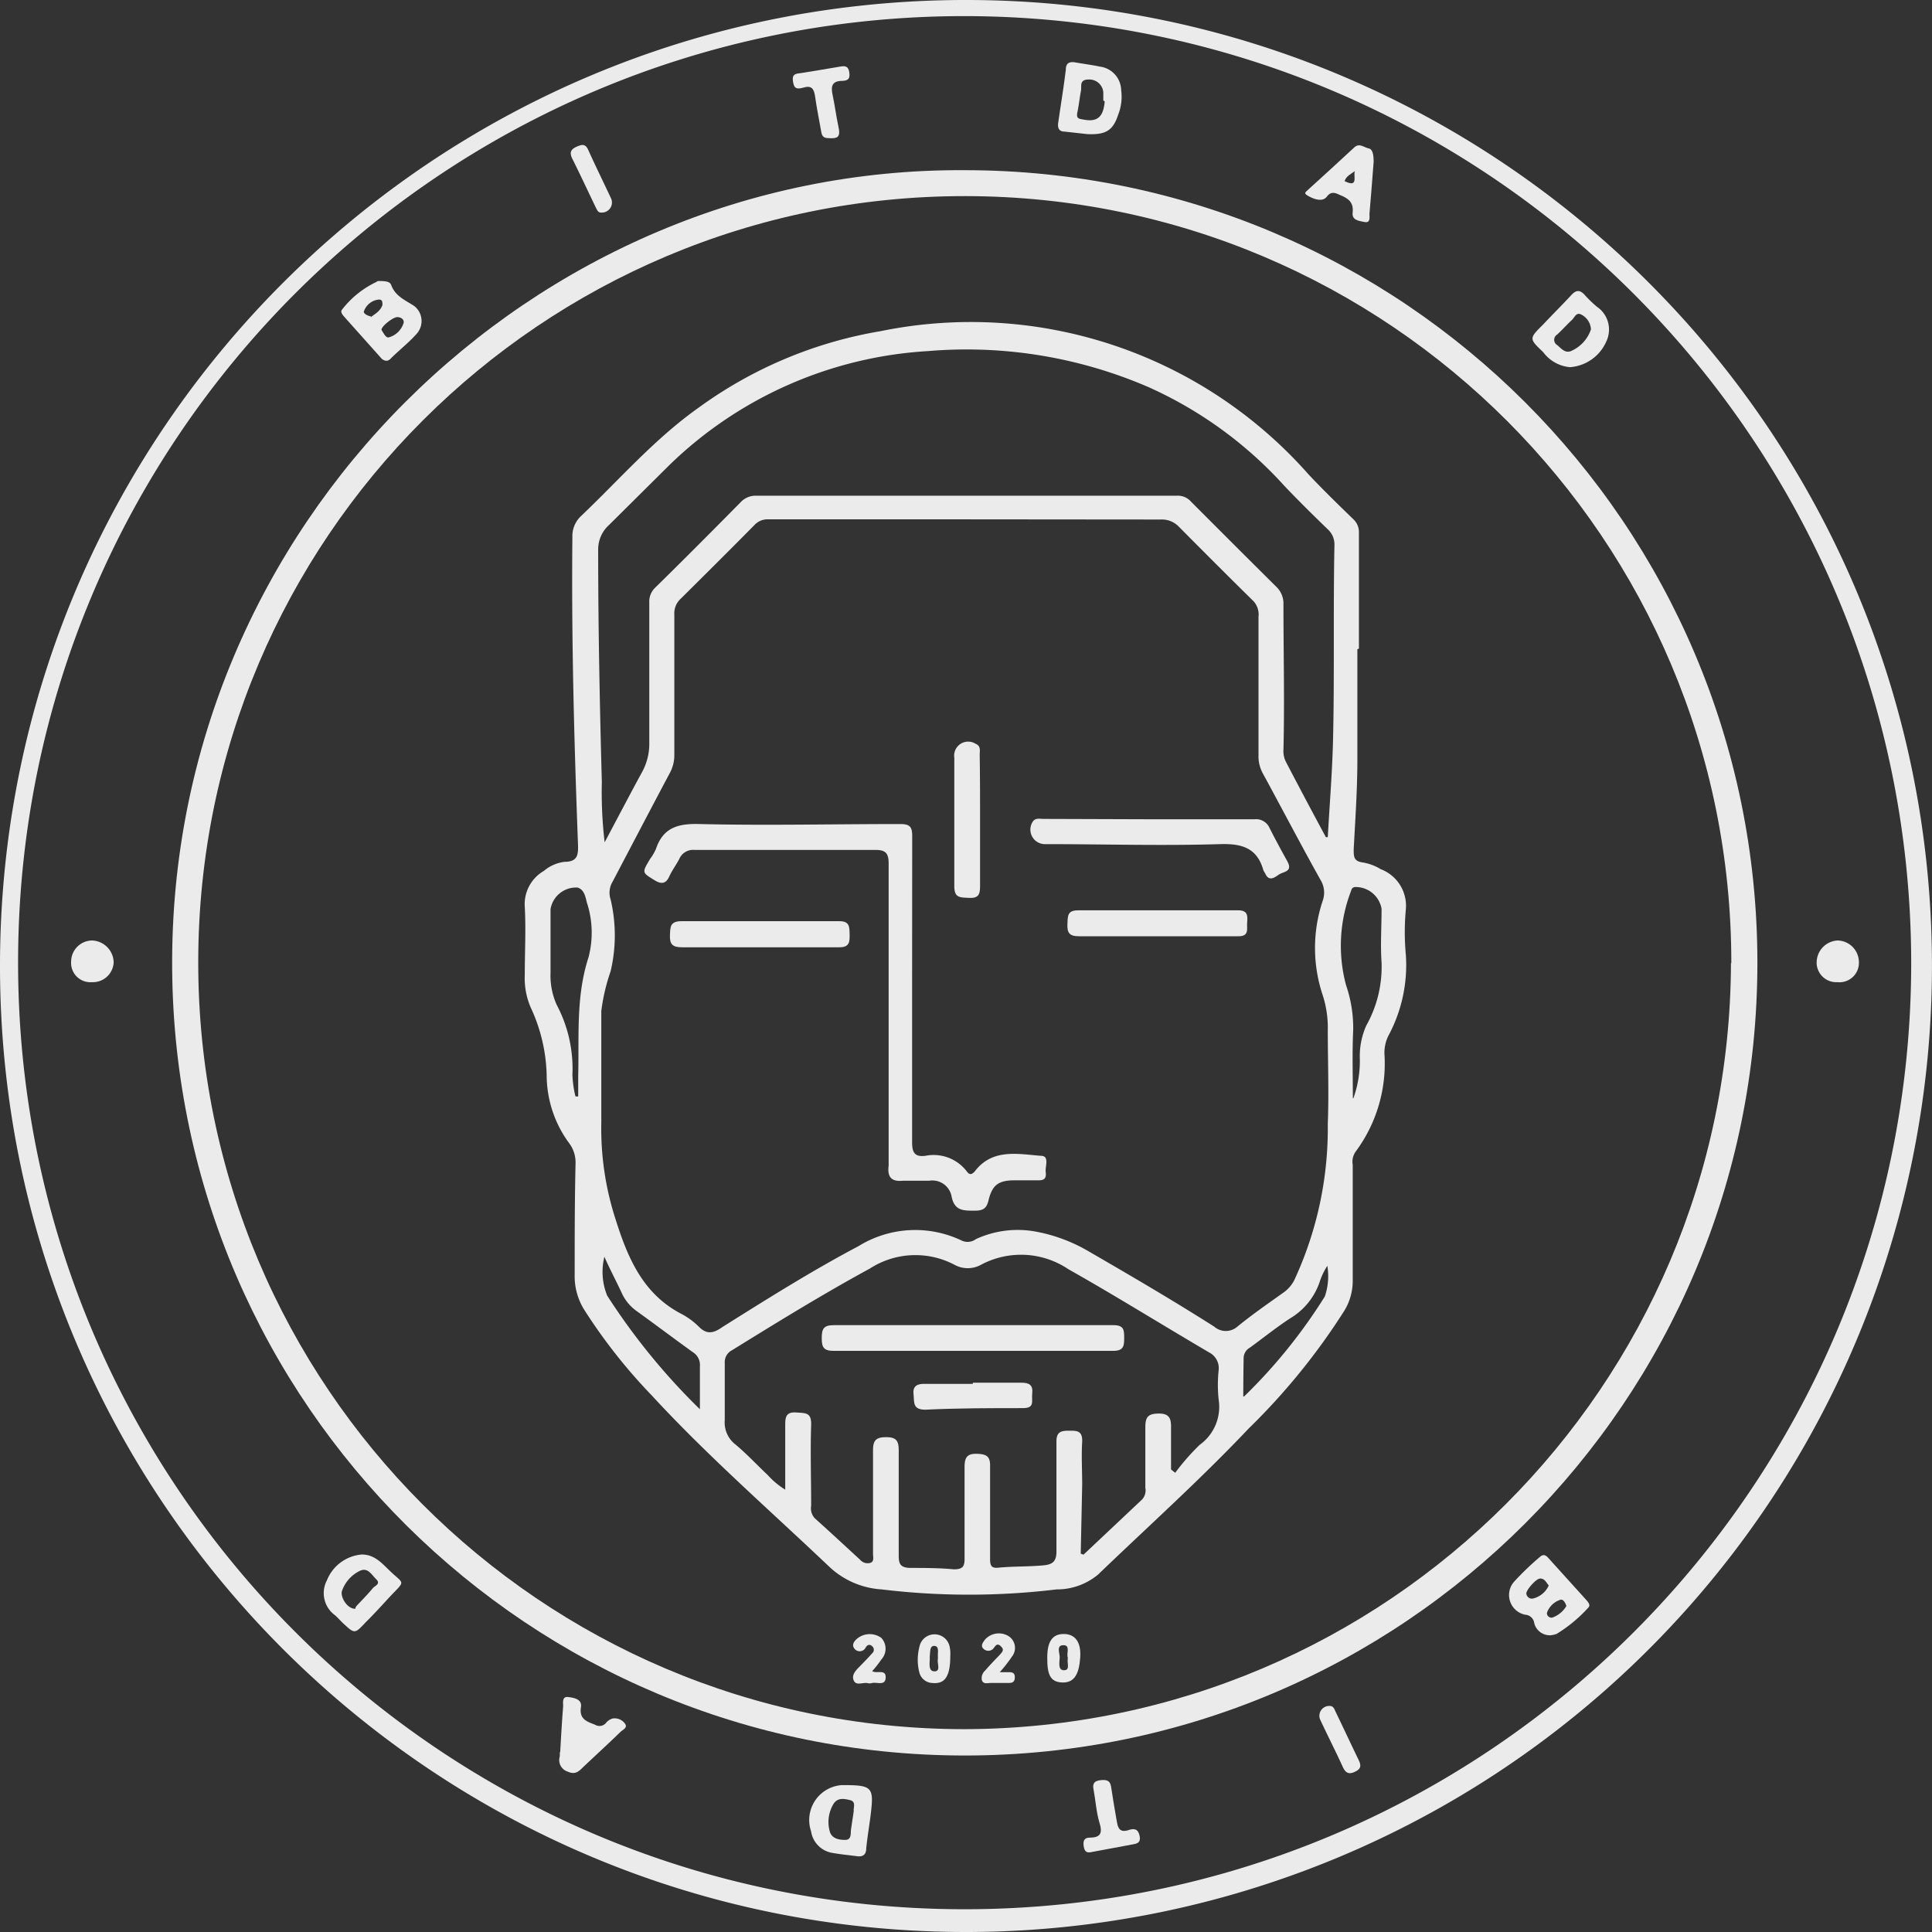 <svg xmlns="http://www.w3.org/2000/svg" viewBox="0 0 769.13 769.13">
    <rect x="0" y="0" width="769.13" height="769.13" fill="#333333" stroke="none"/>
    <defs>
        <style>.cls-1{opacity:0.9;fill:#fff}.cls-2{fill:#fff;}</style>
    </defs>
    <g id="Layer_2" data-name="Layer 2">
        <g id="Layer_1-2" data-name="Layer 1">
            <g class="cls-1">
                <path class="cls-2" d="M384,67.75c174.28,0,315.59,141.22,315.62,315.5S558.42,698.83,384.14,698.87c-173.34,0-314.26-139.78-315.6-313.12C67.14,208.91,212.34,66.71,384,67.75Zm305.24,315.7c.12-168.54-136.42-305.26-305-305.38S79,214.49,78.92,383s136.42,305.27,305,305.38H384c168.26-.46,304.57-136.7,305.1-305Z"/>
                <path class="cls-2" d="M150.58,111.88c2.37,0,4.6,0,5.16,1.6,1.67,4.53,5.64,6,9.2,8.37a7.59,7.59,0,0,1,1.24,10.67c-.17.21-.35.42-.54.62-3.14,3.48-7,6.48-10.18,9.69-1.26,1.25-2.44.83-3.49,0l-15.12-16.94c-.7-.84-1.47-1.88-.56-2.79a37.55,37.55,0,0,1,13.59-10.87A1.1,1.1,0,0,1,150.58,111.88Zm7.6,14.36c-1.88,0-7,4.18-6.21,5.29s1.68,3.28,3,2.72a8.57,8.57,0,0,0,5.72-5.71c.28-1.47-1.19-2.3-2.51-2.3Zm-10.53,0c1.61-1.26,3.77-2.37,4.6-4.81,0-1.26,0-2.3-1.6-2.16a7,7,0,0,0-5.72,4.53c-.48.76.91,1.81,2.72,2.16Z"/>
                <path class="cls-2" d="M617.33,651a6.41,6.41,0,0,1-6.55-4.81,3.78,3.78,0,0,0-3.49-3.35,8,8,0,0,1-4.67-13,108.7,108.7,0,0,1,10.39-10c1.32-1.25,2.37-.77,3.41.42L631.55,637c.83,1,1.81,2.09.62,3.14a57.18,57.18,0,0,1-12.47,10.31A10.22,10.22,0,0,1,617.33,651Zm-.77-19.8c-1-1.25-1.6-2.72-3.34-2.79s-5.79,4.81-5.58,6a2.22,2.22,0,0,0,2.43,2,2.35,2.35,0,0,0,.57-.13,9.27,9.27,0,0,0,5.92-5.09Zm7,8.09c-.42-1.33-1.32-2.72-2.3-2.44a8.37,8.37,0,0,0-5.3,4.88c-.55,1.25.84,2.51,2,2.23a10.46,10.46,0,0,0,5.65-4.67Z"/>
                <path class="cls-2" d="M625,146.17a14.91,14.91,0,0,1-10.67-6c-5.65-5.37-5.65-5.37,0-11,3.76-4,7.6-7.8,11.29-11.78,1.81-1.95,3.35-2.09,5.23,0a51.72,51.72,0,0,0,4.81,4.67,11,11,0,0,1,3.76,14A17.12,17.12,0,0,1,625,146.17Zm8.36-15a7,7,0,0,0-3.83-5.93c-2.09-1.11-2.72,1.26-3.84,2.23s-3.83,3.91-5.78,5.72a2.44,2.44,0,0,0-.84,3.35,2.56,2.56,0,0,0,.84.83c1.67,1.39,3.27,3.55,5.85,2.23A14.37,14.37,0,0,0,633.36,131.12Z"/>
                <path class="cls-2" d="M144,618.85c4.88,0,7.73,3.13,10.73,6.06,6.21,6.13,7,3.83.42,10.8-3.14,3.42-6.41,7-9.62,10.18-4.32,4.6-4.32,4.6-8.85.42-1.05-1-2.09-2.16-3.21-3.21a10.88,10.88,0,0,1-3.34-13.94A16.41,16.41,0,0,1,144,618.85Zm-2.58,21.6a2.41,2.41,0,0,1,.63-1.25c2.16-2.3,4.39-4.53,6.41-7,.84-.91,3.21-1.67,1.32-3.49s-3.34-4.88-6.55-3.34a14,14,0,0,0-7,7.73C135.17,635.5,138.24,640.59,141.45,640.45Z"/>
                <path class="cls-2" d="M432.82,53.39l-9-1c-2.44,0-2.86-1.67-2.51-3.77,1-7,2.16-13.94,3-20.91,0-2.65,1.47-3.27,3.84-2.85s6.55,1,9.83,1.67a9.69,9.69,0,0,1,8.36,9.34,19.58,19.58,0,0,1-1.18,9.76C443.13,51.86,440.35,53.74,432.82,53.39Zm6.41-13.31V36.8a5.57,5.57,0,0,0-5.79-5.15c-4,0-2.71,2.78-3.13,4.67s-.77,5.36-1.33,8,0,2.93,2.37,3.28c5.65,1.11,7.95-1.19,8.44-7.32Z"/>
                <path class="cls-2" d="M335.23,710.65c12.34,0,12.76.69,11.29,12.61-.56,4.19-1.25,8.37-1.67,12.55,0,2.51-1.33,3.49-3.76,3.14s-6.35-.7-9.41-1.26a10.25,10.25,0,0,1-8.79-8.64,13.94,13.94,0,0,1,8.71-17.69A13.58,13.58,0,0,1,335.23,710.65Zm4.6,10.17c0-1.53.91-3.62-1.39-4.18s-4.88-1.11-6.56,1.4a13.92,13.92,0,0,0-1.6,10.87c.7,2.93,3.49,3.56,6.13,3.56s2.17-2.44,2.37-4.05.77-5.09,1.12-7.6Z"/>
                <path class="cls-2" d="M223,697.75c.35-6.13.7-12.34,1.19-18.47,0-1.46-.49-4,2-3.69s5.58.9,5.09,4c-.77,4.81,2.37,5.78,5.57,7a3.37,3.37,0,0,0,4.4-.7,5.33,5.33,0,0,1,2.58-1.74,5.07,5.07,0,0,1,4.87,1.88c1.47,1.74-.83,2.58-1.74,3.49-4.81,4.67-9.83,9.27-14.78,13.94-1.74,1.74-3.2,3.2-6.2,1.81a4.81,4.81,0,0,1-3.14-6,13.82,13.82,0,0,0,0-1.82Z"/>
                <path class="cls-2" d="M546.86,64.27c-.56,7-1.05,13.94-1.68,20.91,0,1.25.49,3.69-1.95,3.21s-5.09-.77-4.74-3.77c.49-4.25-2-5.78-5.09-7-2-1-3.62-1.46-5.16.63s-4.53,1.32-7,0-1.74-1.53-.48-2.72c6.13-5.58,12.26-11.15,18.33-16.8,2.09-2,3.9,0,5.78.35S546.79,62.39,546.86,64.27ZM539.4,68.1c-1.61,1.19-3.49,2-4.12,4C541.07,75,538.56,69.84,539.4,68.1Z"/>
                <path class="cls-2" d="M330,55c-2.3,0-2.79-.91-3.07-2.58-.83-4.74-1.81-9.48-2.43-13.94-.42-2.93-1.26-4.6-4.54-3.63s-4,0-4.32-2.86,1.75-2.64,3.42-2.92c5-.84,10.11-1.61,15.12-2.51,2-.35,3.49-.49,3.91,2.16s-.49,3.41-2.79,3.48c-4.11,0-4.6,2.16-3.83,5.65s1.46,8.64,2.37,12.9S332.93,55.14,330,55Z"/>
                <path class="cls-2" d="M434.35,737.34c-2,.42-2.65-.55-2.93-2.37s0-3.41,2.37-3.41c4.46,0,5.16-1.88,3.91-5.93s-1.54-8.92-2.37-13.31c-.49-2.37.41-3.35,2.72-3.62s3.83,0,4.25,2.44c.69,4.74,1.53,9.47,2.3,13.94.42,2.65,1.18,4.6,4.67,3.48,1.88-.63,3.76-.77,4.39,2.23s-1.19,3.21-3.28,3.56Z"/>
                <path class="cls-2" d="M36.54,391a7.67,7.67,0,0,1-8.22-7.07,6.61,6.61,0,0,1,0-1.09,8.43,8.43,0,0,1,8.29-8.43,8.9,8.9,0,0,1,8.64,8.71A8.29,8.29,0,0,1,36.56,391Z"/>
                <path class="cls-2" d="M731.51,391a7.81,7.81,0,0,1-8.29-7.3,6.94,6.94,0,0,1,0-.79,8.77,8.77,0,0,1,8.36-8.5,8.65,8.65,0,0,1,8.44,8.29,7.75,7.75,0,0,1-7.12,8.32A8,8,0,0,1,731.51,391Z"/>
                <path class="cls-2" d="M239.25,84.62c-1.26,0-1.61-1.18-2.1-2.09C234,76,231,69.5,227.74,63c-1.11-2.37-.41-3.62,1.82-4.6s3.55-1.18,4.67,1.4c2.92,6.48,6.06,12.82,9.06,19.24a4,4,0,0,1-4,5.57Z"/>
                <path class="cls-2" d="M529.36,679.14c1.53,0,1.88,1.32,2.37,2.37,3.07,6.34,6.06,12.76,9.13,19.1,1,2.09,1.12,3.49-1.32,4.67s-3.77.7-4.95-1.81c-2.86-6.28-6-12.41-8.93-18.68a3.91,3.91,0,0,1,1.75-5.24A4,4,0,0,1,529.36,679.14Z"/>
                <path class="cls-2" d="M540.37,258.47v43.91c0,11.92-.83,23.84-1.46,35.69,0,3.07,0,4.81,3.76,5.3a20.09,20.09,0,0,1,7,2.65,15.6,15.6,0,0,1,10,16,97.93,97.93,0,0,0,0,18.12,59.35,59.35,0,0,1-7,32.28,15.42,15.42,0,0,0-1.53,7,58.8,58.8,0,0,1-11.5,39.1,6.94,6.94,0,0,0-1.12,5.16v45.8a22.82,22.82,0,0,1-3.35,12.33,260.61,260.61,0,0,1-38.19,47c-19.1,20.21-39.81,38.75-59.81,58a25.51,25.51,0,0,1-16.52,5.93,290.31,290.31,0,0,1-69.71,0,33.37,33.37,0,0,1-20.56-8.79c-23.84-22.65-48.79-44.4-71-68.52a218,218,0,0,1-26.84-34.08,25.2,25.2,0,0,1-3.76-13.94c0-14.85,0-29.63.35-44.41a12.76,12.76,0,0,0-2.58-7.94,45.79,45.79,0,0,1-8.92-27.12,67.24,67.24,0,0,0-6.42-27,29.47,29.47,0,0,1-2.3-12.75c0-9.06.49-18.19,0-27.19a15.28,15.28,0,0,1,7.6-14.29,15.72,15.72,0,0,1,8.23-3.62c5.29,0,5.5-2.86,5.36-7-1.53-40.78-2.64-81.49-2.23-122.26a10.9,10.9,0,0,1,3.42-8.37c15.4-14.64,29.35-30.81,46.91-43.22a170.93,170.93,0,0,1,72.29-30.39,179.31,179.31,0,0,1,170.43,57c5.78,6.13,11.85,12.06,17.91,17.91a7,7,0,0,1,2.16,5.23v46.22ZM384.58,206.75H305.74a7,7,0,0,0-5.22,2.09c-9.76,9.9-19.59,19.65-29.49,29.48a7.9,7.9,0,0,0-2.58,6.35v55.76a14.72,14.72,0,0,1-1.81,7.32c-7.67,14.43-15.2,28.86-22.79,43.29a8.48,8.48,0,0,0-.77,7,62.18,62.18,0,0,1,0,28.65,76.59,76.59,0,0,0-3.7,15.82v44.4A117.06,117.06,0,0,0,245,485.22c4.81,15.26,10.8,29.83,26.28,37.85a28.91,28.91,0,0,1,7,5.16c3.14,3.13,5.79,2.58,9.41,0,17.78-11.16,35.48-22.31,54.09-32.14a42.88,42.88,0,0,1,41.2-2.16,5.5,5.5,0,0,0,5.5-.62,39.6,39.6,0,0,1,23.91-3,64.47,64.47,0,0,1,20.91,7.8c16.87,9.76,33.67,19.59,50.05,30a7,7,0,0,0,9.27,0c6.07-4.95,12.55-9.41,18.89-13.94a14.07,14.07,0,0,0,3.7-4.46,143.43,143.43,0,0,0,13.38-62.32c.49-12.34,0-24.75,0-37.15a42,42,0,0,0-2-14,59.21,59.21,0,0,1,0-37.71,9.59,9.59,0,0,0-.84-8.15c-7.8-13.94-15.33-28.37-23.07-42.59a14,14,0,0,1-1.67-7V245.57a7.9,7.9,0,0,0-1.95-6.2c-10-9.83-19.94-19.8-29.84-29.77a9.24,9.24,0,0,0-7-2.78ZM527.83,333.26h.76c.77-13.94,1.95-27.88,2.16-41.82.49-24.75,0-49.56.49-74.31a8.13,8.13,0,0,0-2.65-6.41c-5.85-5.65-11.64-11.36-17.28-17.29a162.43,162.43,0,0,0-53.75-39.17,182.31,182.31,0,0,0-88-14.5,161.31,161.31,0,0,0-103,45.31L242.45,209a13.08,13.08,0,0,0-4.32,9.9c0,30.81.63,61.62,1.46,92.42a170,170,0,0,0,1.12,24c5.37-10.1,10.18-19.3,15.12-28.37a23.33,23.33,0,0,0,2.65-11.29V239.86a7.68,7.68,0,0,1,2.44-6c11.43-11.22,22.73-22.58,33.95-33.94a8.06,8.06,0,0,1,6-2.58H468.51a6.93,6.93,0,0,1,5.57,2.3q16.94,17,34,33.94a9.17,9.17,0,0,1,2.86,7c0,19.31.48,38.62,0,57.93a9.33,9.33,0,0,0,1,4.81q7.82,15,15.83,29.83ZM430.24,618.5l1.11.41,23.35-22a5.37,5.37,0,0,0,1.26-4.6v-24c0-3.9.77-5.51,5.23-5.58s5.09,2.16,5,5.79V585l1.67,1.32a88.37,88.37,0,0,1,9.76-11.15,18.62,18.62,0,0,0,7.53-18,54.57,54.57,0,0,1,0-11.71,7,7,0,0,0-3.7-7c-18.75-11-37.22-22.52-56.11-33.18a33.8,33.8,0,0,0-34.85-1.75,10.91,10.91,0,0,1-10.46,0A33.4,33.4,0,0,0,346.31,505c-18.68,10.17-36.8,21.33-54.93,32.55a5.28,5.28,0,0,0-2.85,5.09v22.65a11.07,11.07,0,0,0,4.25,9.76c4.53,3.76,8.5,8.09,12.82,12.13a31.5,31.5,0,0,0,7,5.85V567.12c0-3.2.49-5.08,4.4-4.81s6.06,0,5.92,5c-.35,10.67,0,21.4,0,32.14a5.85,5.85,0,0,0,1.47,5c6.06,5.43,12.05,11,18.05,16.52a3.89,3.89,0,0,0,4.11,1.18c1.54-.56,1-2.3,1-3.55V577.3c0-4,1.32-5.16,5.23-5.16s5,1.33,5,5.23v41.82c0,3.21.49,4.81,4.33,5,5.85,0,11.78,0,17.63.56,3.56,0,4.32-1.18,4.25-4.46V584.06c0-3.83,1-5.44,5-5.3s5.3,1.19,5.16,5.23v36.67c0,2.79.63,3.76,3.56,3.41,5.85-.55,11.71-.35,17.63-.9,4-.35,5.3-1.82,5.23-5.86V573.82c0-4.05,2.16-4.26,5.16-4.26s5.23,0,5.09,4.33c-.35,5.78,0,11.5,0,17.21ZM538.77,437.26a44.14,44.14,0,0,0,2.58-15.82,29.61,29.61,0,0,1,2.58-13.18A47.85,47.85,0,0,0,550,383.1c-.49-7,0-13.94,0-21.33a10.45,10.45,0,0,0-10.52-8.64,1.61,1.61,0,0,0-1.54,1.32,60.7,60.7,0,0,0-2.09,37.71,52.34,52.34,0,0,1,2.86,17.71c-.42,9-.14,18.12-.14,27.25Zm-309.49-.76h.9v-7.95c.42-15.89-1-31.79,4.12-47.47a38.66,38.66,0,0,0-.7-21.89c-.56-2.23-1-5-3.63-5.85a10.3,10.3,0,0,0-10.8,8.57v25.3A28.55,28.55,0,0,0,221.61,400a54.28,54.28,0,0,1,6.27,27.88,42.87,42.87,0,0,0,1.19,8.51ZM278.63,561V543.91a6,6,0,0,0-2.86-5.64c-7.46-5.37-14.85-10.95-22.3-16.32a17.92,17.92,0,0,1-5.86-7c-2.3-5-4.88-9.76-7-14.63a25,25,0,0,0,1.11,15.47,259.26,259.26,0,0,0,36.67,45Zm216.57-5a211.65,211.65,0,0,0,32.21-39.87,25,25,0,0,0,1-12.2,26.66,26.66,0,0,0-2.92,6,26.85,26.85,0,0,1-11.78,14.84c-5.58,3.63-10.74,7.81-16.11,11.71a4.83,4.83,0,0,0-2.51,4c-.07,4.81-.14,9.76-.14,15.4Z"/>
                <path class="cls-2" d="M378.31,659.14c0,8.29-2.16,11.29-7,10.87a5.58,5.58,0,0,1-5.3-4.11,20.45,20.45,0,0,1,0-10.25,6.13,6.13,0,0,1,12.06,0A12.77,12.77,0,0,1,378.31,659.14Zm-4.95,1.46a14.23,14.23,0,0,0,0-1.6c0-1.4.49-3.7-1.4-3.77s-1.6,2.44-1.81,4a4.51,4.51,0,0,0,0,.9c0,1.95-.7,5.23,1.88,5.23s1-3.21,1.33-4.74Z"/>
                <path class="cls-2" d="M416.92,659.83c0-6.41,2.1-9.34,6.56-9.34s7,3.14,6.55,9.41-2.16,10-7,9.9S416.85,666.8,416.92,659.83Zm8.16,0c-.63-1.6,1.18-4.88-1.74-4.88s-1.47,3.07-1.47,4.81-.9,5.16,1.68,5.16,1.18-2.65,1.53-4.67Z"/>
                <path class="cls-2" d="M347.22,665.27c1.74,1.18,5.51-1,5.37,2.58s-3.7,1.53-5.72,2.23a2.94,2.94,0,0,1-1.32,0c-2-.49-4.74,1.25-5.72-1.19s1.39-4.39,3.07-6.13,2.92-3,4.32-4.6a1.81,1.81,0,0,0,.23-2.55,1.75,1.75,0,0,0-.23-.24c-1.05-1-2-.49-2.58.49a2.65,2.65,0,0,1-3.53,1.25,2.69,2.69,0,0,1-1-.83c-1.19-1.54,0-3.14,1.53-4.25a7.87,7.87,0,0,1,9.2,0,6.33,6.33,0,0,1,0,8.64A39.16,39.16,0,0,1,347.22,665.27Z"/>
                <path class="cls-2" d="M398,665.69h3.21c1.47,0,2.79,0,2.79,2s-1,2.3-2.58,2.3h-7c-1.25,0-3,.63-3.56-1.19a4.06,4.06,0,0,1,1.26-3.69c1.74-2,3.62-4,5.51-5.93s2.09-2.57.69-3.9-2.09,0-2.85,1a2.72,2.72,0,0,1-3.84.2,2,2,0,0,1-.21-.2c-1.18-1.19,0-2.58.77-3.63a7.39,7.39,0,0,1,9.41-1.25,5.57,5.57,0,0,1,1.52,7.74l-.2.27A56.46,56.46,0,0,1,398,665.69Z"/>
                <path class="cls-2" d="M363.11,393.63v61.13c0,4,1,5.92,5.3,5.37a16.6,16.6,0,0,1,16.52,6.27c1.11,1.53,2,1.11,3.07,0,7-9.27,17.14-7,26.41-6.27,3.49,0,1.61,4.18,1.89,6.48s-.42,3.27-2.72,3.27H404.1c-6.48,0-9.06,1.68-10.6,8.09-.83,3.49-2.58,4-5.64,4-4.53,0-7.95,0-9.06-5.78a7.75,7.75,0,0,0-8.86-6.14H359.49c-4.74.49-6.28-1.6-5.72-6,0-.6,0-1.21,0-1.81V343.79c0-4.05-1.11-5.44-5.3-5.44h-72A6,6,0,0,0,270.4,342c-1.25,2.37-2.92,4.61-4,7s-2.72,3.27-5.51,1.6c-5.36-3.28-5.43-3.07-2.09-8.65a20.39,20.39,0,0,0,2.3-3.9c2.86-8.57,8.79-10.25,17.36-10,26.56.63,53.18,0,79.74,0,4,0,5,1,4.95,5Z"/>
                <path class="cls-2" d="M457.56,326.15h41.83a5.87,5.87,0,0,1,6.06,3.56c2.23,4.39,4.6,8.78,7,13.1s-1.53,4.11-3.34,5.37-4,2.86-5.44-.49a10.77,10.77,0,0,1-.7-1.18c-2.51-9-8.57-10.74-17.43-10.46-23.07.7-46.14,0-69.28,0a5.79,5.79,0,0,1-5.23-8.78c1.05-1.82,2.93-1.26,4.46-1.26Z"/>
                <path class="cls-2" d="M460.7,372.72H429.47c-3.76,0-4.67-1.4-4.53-4.81s0-5.51,4.32-5.51H493c3.84,0,3.7,2.37,3.49,4.88s1,5.57-3.7,5.44Z"/>
                <path class="cls-2" d="M302.54,377.11H271.38c-3.7,0-4.81-1.33-4.67-4.74s0-5.65,4.67-5.65h62.73c4.19,0,4.05,2.3,4.12,5.23s0,5.23-4.18,5.16H302.54Z"/>
                <path class="cls-2" d="M390.16,327.27v25.37c0,3.21-.42,5-4.32,4.81s-6,0-5.93-4.95V301.62a5.57,5.57,0,0,1,8.5-5.51c2.17.9,1.61,2.79,1.61,4.32C390.16,309.14,390.16,318.28,390.16,327.27Z"/>
                <path class="cls-2" d="M387.16,537.78H331.88c-4,0-4.74-1.47-4.74-5s.56-5.23,4.67-5.23H443.34c4.12,0,4.19,2,4.19,5s0,5.3-4.54,5.23H387.16Z"/>
                <path class="cls-2" d="M387.3,550.46h19.45c3.06,0,4.53,1,4.18,4.19s1.18,5.92-3.7,5.92c-13,0-25.93,0-38.89.63-5.16,0-4.32-3.07-4.67-6.28s1.6-4.11,4.6-4h19Z"/>
                <path class="cls-2" d="M384,769.13C171.63,768.83-.3,596.41,0,384S172.72-.3,385.11,0s384.32,172.72,384,385.11A384.56,384.56,0,0,1,384,769.13ZM384,6.41C175.91,6.41,7.2,175.12,7.2,383.24S175.91,760.07,384,760.07,760.85,591.36,760.85,383.24h0C760.58,175.24,592,6.68,384,6.41Z"/>
            </g>
        </g>
    </g>
</svg>
